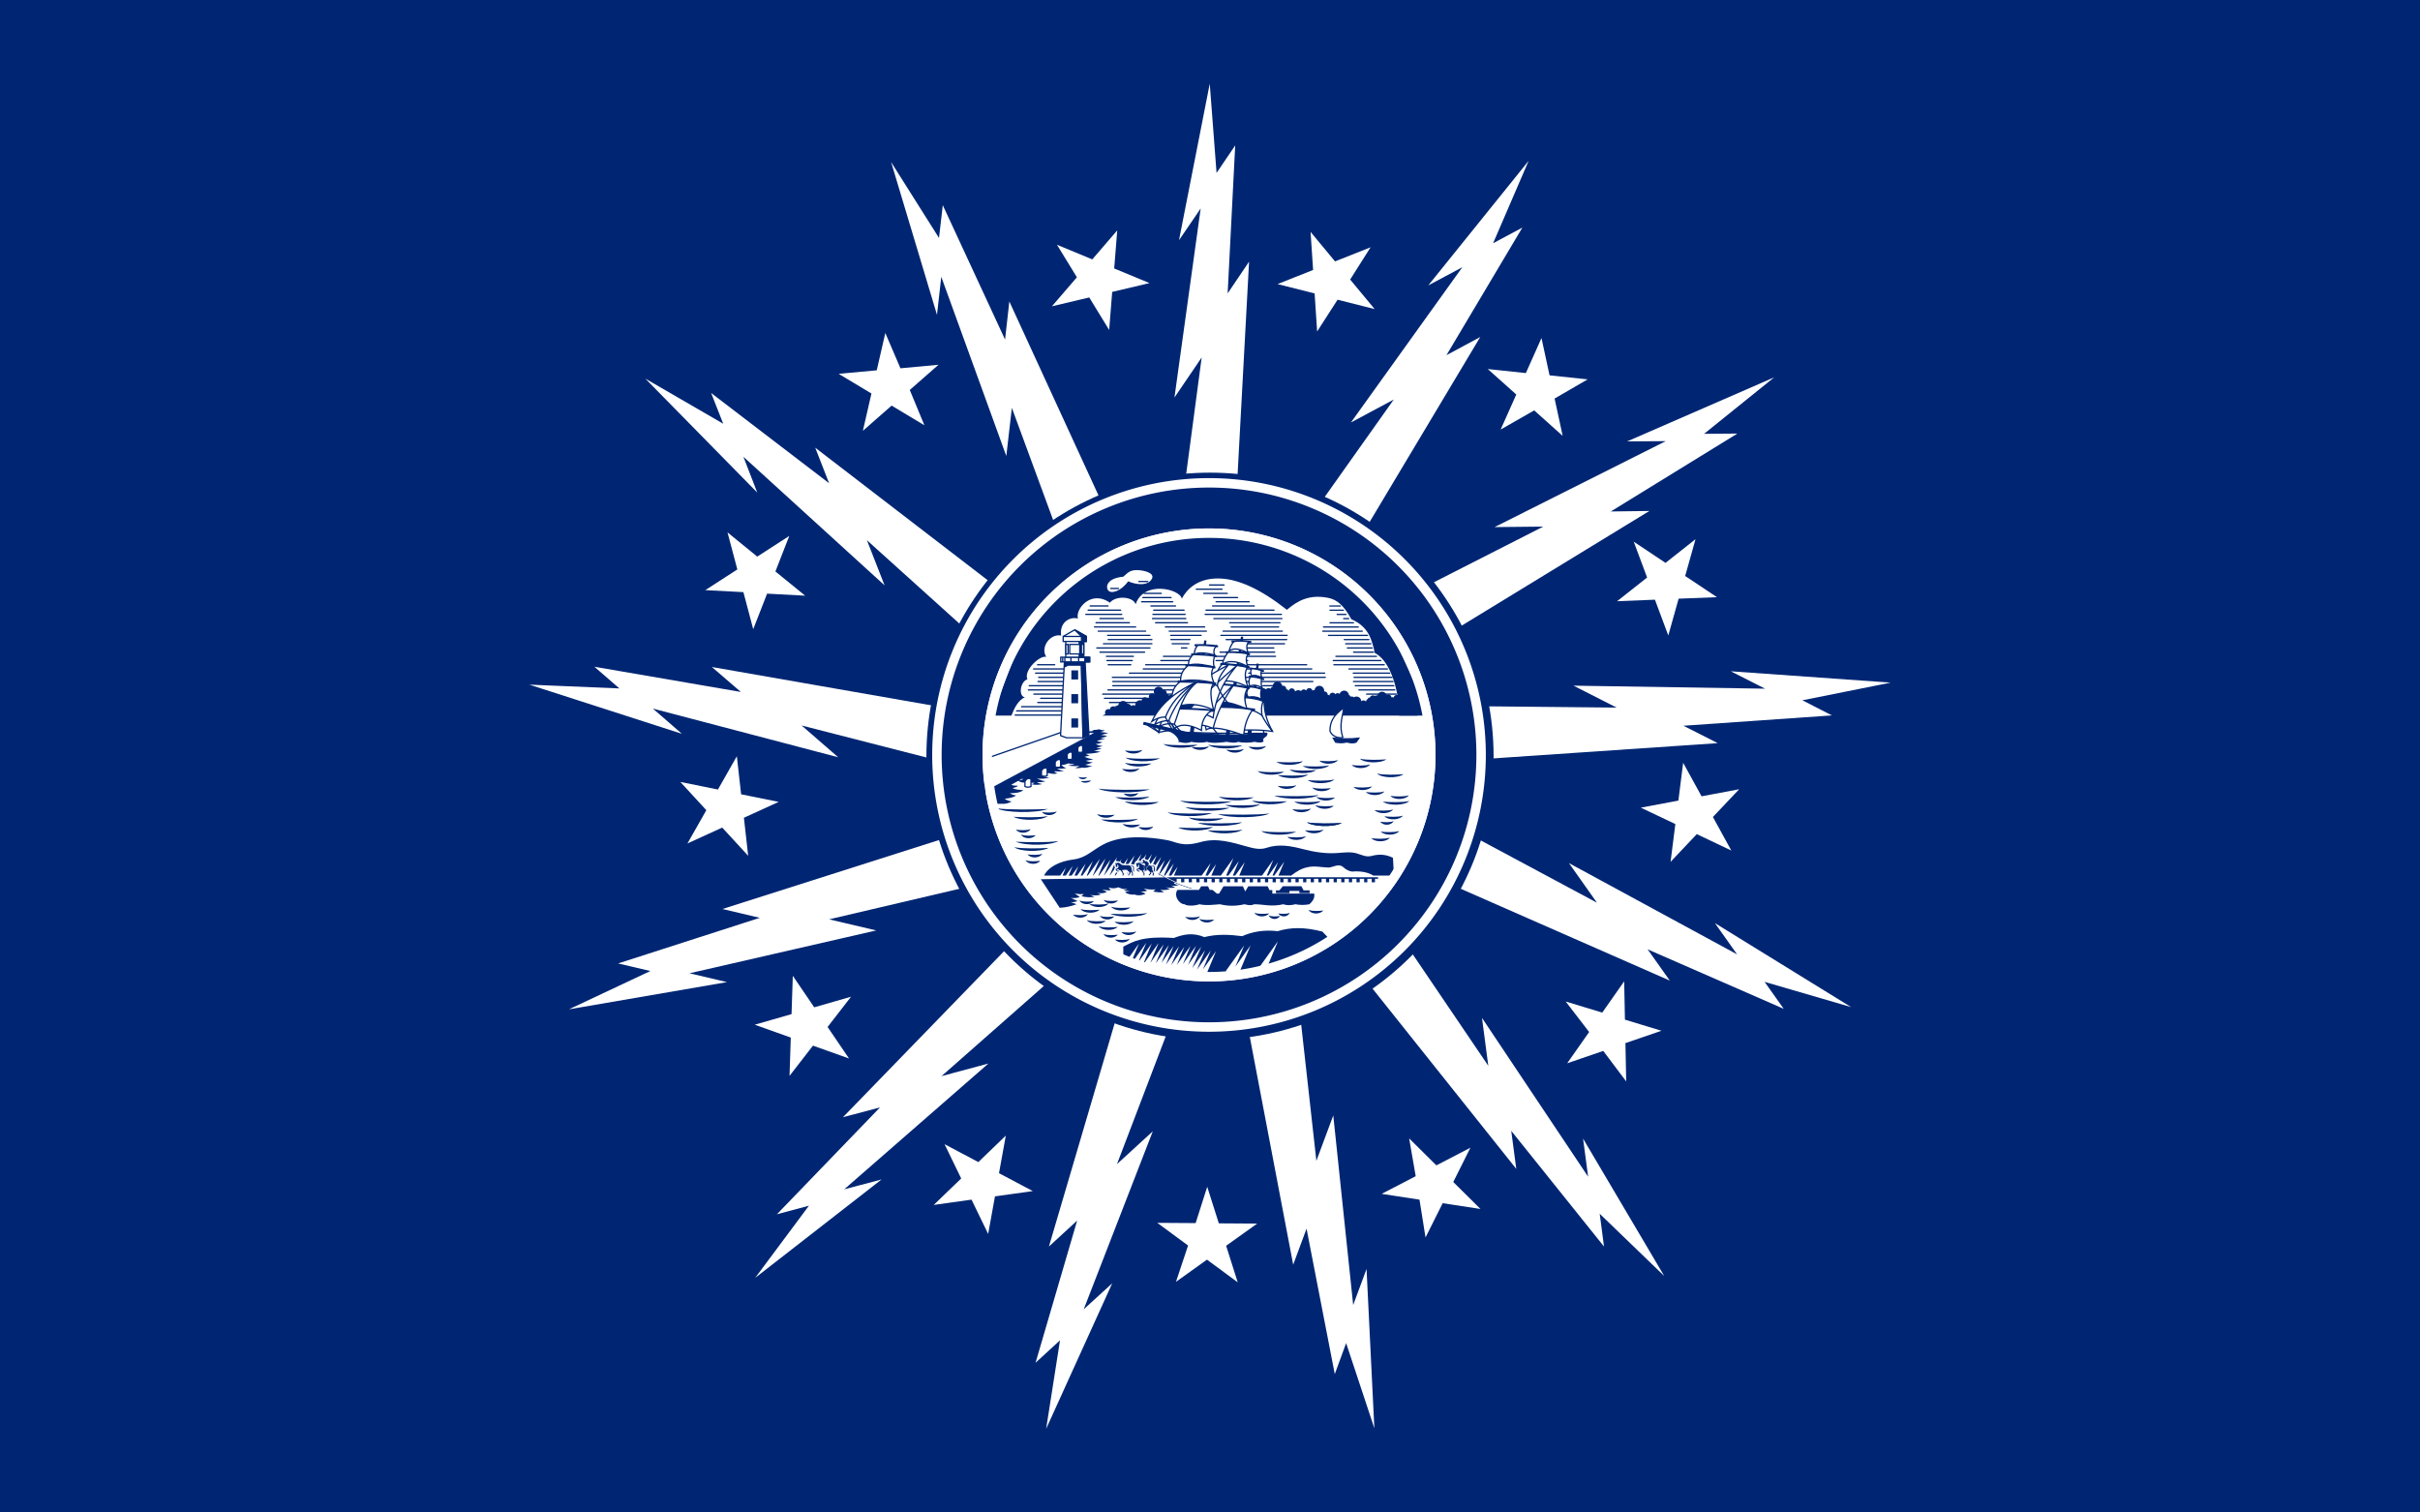 <?xml version="1.0" encoding="UTF-8"?>
<!-- Created with Inkscape (http://www.inkscape.org/) -->
<svg id="flag_Buffalo_NY" width="9.6in" height="6in" version="1.0" viewBox="0 0 9.6 6" xmlns="http://www.w3.org/2000/svg" xmlns:cc="http://creativecommons.org/ns#" xmlns:dc="http://purl.org/dc/elements/1.1/" xmlns:rdf="http://www.w3.org/1999/02/22-rdf-syntax-ns#">
 <g id="layer1">
  <rect id="rect2190" width="9.6" height="6" style="fill:#002673"/>
  <path id="path2142" d="m5.953 1.704 0.062-0.139-0.113-0.101 0.151 0.016 0.062-0.139 0.032 0.148 0.151 0.016-0.131 0.076 0.032 0.148-0.113-0.101zm-0.728-0.389-0.01-0.151-0.147-0.037 0.141-0.056-0.01-0.151 0.097 0.117 0.141-0.056-0.081 0.128 0.097 0.117-0.147-0.037zm-0.825-0.006-0.079-0.129-0.148 0.035 0.099-0.115-0.079-0.129 0.14 0.058 0.099-0.115-0.012 0.151 0.14 0.058-0.148 0.035zm-0.733 0.378-0.13-0.078-0.114 0.1 0.034-0.148-0.13-0.078 0.151-0.014 0.034-0.148 0.06 0.14 0.151-0.014-0.114 0.1zm-0.473 0.676-0.151-0.008-0.055 0.141-0.039-0.147-0.151-0.008 0.127-0.082-0.039-0.147 0.118 0.096 0.127-0.082-0.055 0.141zm-0.105 0.818-0.138 0.063 0.017 0.151-0.103-0.112-0.138 0.063 0.075-0.132-0.103-0.112 0.149 0.03 0.075-0.132 0.017 0.151zm0.287 0.773-0.093 0.12 0.085 0.125-0.143-0.051-0.093 0.12 0.005-0.152-0.143-0.051 0.146-0.042 0.005-0.152 0.085 0.125zm0.614 0.551-0.027 0.149 0.134 0.071-0.15 0.021-0.027 0.149-0.066-0.136-0.15 0.021 0.109-0.105-0.066-0.136 0.134 0.071zm0.799 0.203 0.046 0.145 0.152 0.001-0.123 0.088 0.046 0.145-0.122-0.09-0.123 0.088 0.048-0.144-0.122-0.09 0.152 0.001zm0.801-0.192 0.108 0.107 0.135-0.07-0.068 0.136 0.108 0.107-0.15-0.023-0.068 0.136-0.024-0.15-0.15-0.023 0.135-0.07zm0.621-0.543 0.145 0.044 0.087-0.124 0.003 0.152 0.145 0.044-0.143 0.049 0.003 0.152-0.091-0.121-0.143 0.049 0.087-0.124zm0.298-0.769 0.149-0.028 0.019-0.15 0.073 0.133 0.149-0.028-0.104 0.11 0.073 0.133-0.137-0.065-0.104 0.11 0.019-0.15zm-0.094-0.819 0.119-0.094-0.053-0.142 0.126 0.084 0.119-0.094-0.041 0.146 0.126 0.084-0.152 0.006-0.041 0.146-0.053-0.142z" style="fill:#ffffff"/>
  <path id="path2110" d="m5.828 3.015 0.986-0.067-0.136-0.069 0.589-0.041-0.117-0.06 0.35-0.07-0.634-0.045 0.136 0.069-0.76-0.012 0.171 0.087-0.617-0.006zm-2.02 0.291-0.942 0.3 0.148 0.035-0.562 0.181 0.128 0.03-0.323 0.152 0.627-0.108-0.149-0.035 0.741-0.17-0.187-0.044 0.601-0.141zm-0.011-0.49-0.973-0.17 0.115 0.099-0.581-0.1 0.099 0.086-0.357-0.015 0.605 0.195-0.115-0.1 0.735 0.193-0.145-0.126 0.597 0.153zm0.219-0.439-0.782-0.601 0.055 0.141-0.468-0.358 0.048 0.122-0.309-0.179 0.444 0.452-0.055-0.142 0.56 0.51-0.07-0.179 0.457 0.412zm0.399-0.287-0.411-0.894-0.017 0.151-0.247-0.533-0.015 0.13-0.19-0.301 0.182 0.606 0.017-0.151 0.258 0.711 0.022-0.191 0.212 0.576zm0.487-0.07 0.053-0.982-0.085 0.126 0.03-0.587-0.074 0.109-0.027-0.354-0.122 0.621 0.086-0.126-0.104 0.75 0.108-0.159-0.081 0.609zm0.464 0.163 0.506-0.846-0.134 0.072 0.301-0.506-0.116 0.062 0.141-0.327-0.398 0.494 0.135-0.072-0.442 0.616 0.17-0.091-0.356 0.502zm0.334 0.359 0.843-0.515-0.153 0.002 0.502-0.309-0.132 0.001 0.278-0.224-0.583 0.254 0.153-0.001-0.679 0.341 0.193-0.002-0.55 0.28zm0.02 0.951 0.904 0.397-0.088-0.124 0.54 0.236-0.076-0.107 0.343 0.1-0.54-0.333 0.088 0.124-0.667-0.362 0.111 0.157-0.543-0.291zm-0.319 0.374 0.614 0.77-0.02-0.151 0.368 0.459-0.017-0.13 0.256 0.247-0.322-0.545 0.02 0.151-0.421-0.63 0.025 0.19-0.345-0.509zm-0.455 0.184 0.184 0.966 0.053-0.143 0.112 0.577 0.045-0.123 0.112 0.338-0.031-0.632-0.053 0.143-0.079-0.752-0.067 0.18-0.068-0.61zm-0.507-0.05-0.278 0.944 0.112-0.103-0.165 0.564 0.097-0.089-0.055 0.351 0.262-0.577-0.113 0.103 0.274-0.706-0.142 0.13 0.219-0.574zm-0.408-0.277-0.687 0.708 0.147-0.039-0.409 0.424 0.127-0.034-0.213 0.286 0.501-0.39-0.148 0.039 0.572-0.499-0.186 0.05 0.462-0.407z" style="fill-rule:evenodd;fill:#ffffff"/>
  <circle id="path10154" cx="4.8" cy="3" r="1.125" style="fill-rule:evenodd;fill:#002673"/>
  <g id="g4436" transform="matrix(.006 0 0 .006 2.552 .059)">
   <g id="g3849" transform="matrix(.847 0 0 .847 57.095 74.695)">
    <circle id="path3106" cx="374.013" cy="489.292" r="177.697" style="fill:#ffffff"/>
    <path id="rect2550" d="m346.422 584.995-7e-3 3.902h2.511v-2.723h3.441v2.723h2.511v-2.723h3.441v2.723h2.511v-2.723h3.441v2.723h2.511v-2.723h3.441v2.723h2.511v-2.723h3.441v2.723h2.511v-2.723h3.441v2.723h2.511v-2.723h3.441v2.723h2.511v-2.723h3.441v2.723h2.511v-2.723h3.441v2.723h2.511v-2.723h3.441v2.723h2.511v-2.723h3.441v2.723h2.511v-2.723h3.441v2.723h2.511v-2.723h3.441v2.723h2.511v-2.723h3.441v2.723h2.511v-2.723h3.441v2.723h2.511v-2.723h3.441v2.723h2.511v-2.723h3.441v2.723h2.511v-2.723h3.441v2.723h2.511v-2.723h3.441v2.723h2.511v-2.723h3.441v2.723h2.511v-2.723h3.441v2.723h2.511v-2.723h3.441v2.723h2.511v-2.723h3.441v2.723h2.511v-2.723h3.441v2.723h2.511v-2.723h3.441v2.723h2.511v-2.723h3.441v2.723h2.511v-2.723h2.418v-1.179z" style="fill:#002673"/>
    <path id="path2548" d="m300.776 633.549c3.074 0.409 8.586 0.765 11.518-0.529-1.813 3.359-8.526 4.078-11.518 0.529z" style="fill-rule:evenodd;fill:#002673"/>
    <path id="path2536" d="m302.939 629.791c-2.98 0.409-8.321 0.765-11.163-0.529 1.757 3.359 8.263 4.078 11.163 0.529z" style="fill-rule:evenodd;fill:#002673"/>
    <path id="path7056" d="m318.938 553.781c-9.878-5e-3 -19.605 1.498-27.5 5.719-8.561 4.576-13.378 10.344-22.875 11.562-11.602 1.488-19.854 6.056-23.156 12.594h12.594l4.406-6.156-2.562 6.156h2.531l5.312-7.406-3.094 7.406h2.375l5.219-7.281-3.031 7.281h2.062l6.625-9.281-3.844 9.281h1.375l8.031-11.188-4.656 11.188h0.812l9.375-13.062-5.406 13.062h0.25l9.531-13.312-5.5 13.312h0.531l9-12.562-5.188 12.562h0.094l10.25-14.312-5.906 14.312h0.125l9.188-12.812-5.312 12.812h0.531l9.812-13.688-5.094 12.281 10.25-14.312-6.312 15.156 11.594-16.156-5.531 13.281 9.531-13.281-5.875 14.156 10.156-14.156-6 14.438 9.656-13.438-6.062 14.656 9.562-13.375-6 14.438h0.25l8.656-12.062-5 12.062h0.25l9.531-13.312-5.531 13.312h0.906l6.75-9.406-3.906 9.406h2l4.938-6.906-2.875 6.906h21.656l7-9.75-4.031 9.75h1.906l6.375-8.875-3.688 8.875h7.406l9.813-13.656-5.656 13.656h1.75l8.156-11.344-4.719 11.344h1.844l7.5-10.469-4.344 10.469h17.812l8.75-12.25-5.062 12.25h1.312l7.5-10.469-4.344 10.469h1.406l7.75-10.812-4.5 10.812h9.969c3.772-2.888 7.67-5.497 12.469-6.438 5.559-1.445 11.248 0.103 16.844 0.188 3.471-0.33 7.146-2.959 10.531-0.906 2.791 2.48 6.209 4.759 10.125 3.844 4.742 0.031 10.043 0.702 14.094 3.312h16.094l-0.75-13.844c-5.448-2.714-10.716-3.068-16.594-1.5-4.437 1.184-7.89-0.877-11.812-2-4.637-1.328-9.503-0.654-15.094-0.25-9.3 0.671-18.558-0.912-26.656-3.031-9.526-2.493-19.012-4.252-28.656-1-4.94 1.666-10.106 0.39-15.094-1-11.902-3.316-23.659-7.07-36.219-3.531-14.613 4.117-18.913-0.191-26.156-1.5-7.084-1.28-14.848-2.215-22.531-2.219z" style="fill-rule:evenodd;fill:#002673"/>
    <path id="path4334" d="m518.098 451.87h-8.798m10.159-3.276h-18.632m20.085-3.276h-22.142m21.547-3.276h-23.12m21.984-3.276h-28.036m27.259-3.276h-30.043m29.446-3.276h-30.898m30.152-3.276h-29.668m27.801-3.276h-28.406m26.651-3.276h-30.04m27.559-3.276h-39.3m36.697-3.276h-37.181m33.732-3.276h-31.674m29.374-3.276h-15.576m14.486-3.276h-19.328m18.299-3.276h-19.631m18.118-3.276h-19.207m18.057-3.276h-30.403m26.348-3.276h-30.827m27.68-3.276h-27.075m23.383-3.276h-18.299m14.607-3.276h-3.956m1.777-3.276h-6.861m4.864-3.276h-10.432m8.071-3.276h-8.192m-198.171 78.625h-42.482m42.396-3.276h-29.729m28.446-3.276h-26.22m23.738-3.276h-29.045m27.504-3.276h-31.783m30.756-3.276h-30.072m31.527-3.276h-24.68m27.418-3.276h-26.905m28.103-3.276h-30.5m29.815-3.276h-31.356m16.463-3.276h-13.382m28.36 36.036h-44.707m41.198 3.276h-42.311m85.79-6.552h-7.733m57.545-3.276h-61.996m64.393-3.276h-68.33m68.158-3.276h-69.528m66.789-3.276h-62.681m60.969-3.276h-57.203m56.347-3.276h-56.347m58.401-3.276h-58.744m61.483-3.276h-48.131m53.352-3.276h-42.568m46.59-3.276h-44.707m46.505-3.276h-34.693m23.738-3.276h-21.684m88.357 22.932h-10.643m38.887-3.276h-52.41m62.167-3.276h-67.131m66.618-3.276h-59.257m49.158-3.276h-51.383m47.446-3.276h-64.735m18.689-3.276h-24.68m46.419-3.276h-46.419m45.734-3.276h-42.653m41.968-3.276h-31.869m40.257-3.276h-39.058m40.77-3.276h-47.275m47.617-3.276h-51.725m47.96-3.276h-46.248m43.338-3.276h-37.004m38.031-3.276h-39.23m40.77-3.276h-53.095m52.753-3.276h-59.6m53.78-3.276h-53.095m37.689-3.276h-32.554m28.617-3.276h-25.878m16.806-3.276h-18.689m10.643-3.276h-18.346m14.238-3.276h-20.058m21.599-3.276h-11.328m-61.422 62.245h-17.661m18.774-3.276h-19.801m20.657-3.276h-20.999m29.815-3.276h-34.865m39.058-3.276h-41.541m42.996-3.276h-37.775m37.775-3.276h-34.094m32.554-3.276h-32.982m29.644-3.276h-37.004m29.216-3.276h-32.126m27.247-3.276h-26.049m21.256-3.276h-18.175m16.977-3.276h-28.018m27.162-3.276h-25.364m15.522-3.276h-13.896m75.437 32.76h-4.198m5.772-3.276h-13.034m13.881-3.276h-14.85m23.564-3.276h-23.685m27.801-3.276h-29.011m27.68-3.276h-30.706m17.27-3.276h-24.896m23.564-3.276h-25.985m25.501-3.276h-25.138m24.291-3.276h-23.685m17.028-3.276h-19.207m17.028-3.276h-24.291m22.959-3.276h-21.991m14.365-3.276h-13.397m-4.114-9.293h6.934m-28.857 5.469h6.045" style="fill:none;stroke-linecap:round;stroke-width:1px;stroke:#002673"/>
    <path id="path6718" d="m427.594 432.281c-2.081 0-3.781 1.669-3.781 3.75 0 0.073 0.027 0.147 0.031 0.219-0.773 0.235-1.391 0.834-1.656 1.594-0.427-0.329-0.982-0.531-1.562-0.531-0.787 0-1.473 0.374-1.938 0.938-0.651-0.534-1.499-0.844-2.406-0.844-2.081 0-3.75 1.7-3.75 3.781 0 0.195 3e-3 0.376 0.031 0.562l-60.438-1.344-1.5 1.156c-0.424-0.807-1.244-1.375-2.219-1.375-1.388 0-2.514 1.116-2.531 2.5-0.33-0.157-0.673-0.281-1.062-0.281-0.715 0-1.383 0.304-1.844 0.781-0.353-0.742-1.036-1.275-1.875-1.406 0.048-0.195 0.094-0.384 0.094-0.594 0-1.399-1.164-2.531-2.562-2.531-0.099 0-0.186 0.02-0.281 0.031-0.526-1.448-1.902-2.469-3.531-2.469-2.081 0-3.781 1.669-3.781 3.75 0 0.797 0.265 1.547 0.688 2.156l-0.094 0.125c-0.464-0.525-1.12-0.875-1.875-0.875-1.399 0-2.531 1.164-2.531 2.562 0 0.339 0.066 0.642 0.188 0.938-0.489 0.088-0.932 0.299-1.281 0.625-0.462-0.623-1.197-1.031-2.031-1.031-1.399 0-2.531 1.132-2.531 2.531 0 0.022-5.5e-4 0.041 0 0.062-0.408-0.151-0.821-0.25-1.281-0.25-2.081 0-3.781 1.7-3.781 3.781 0 0.195 3e-3 0.376 0.031 0.562-0.424-0.32-0.928-0.531-1.5-0.531-0.659 0-1.268 0.274-1.719 0.688-0.344-0.992-1.298-1.719-2.406-1.719-0.12 0-0.228 0.015-0.344 0.031-0.573-1.353-1.908-2.281-3.469-2.281-1.897 0-3.456 1.394-3.719 3.219-1.031 0.211-1.84 1.044-2 2.094-0.456-0.674-1.219-1.125-2.094-1.125-1.388 0-2.545 1.116-2.562 2.5-0.362-0.199-0.777-0.312-1.219-0.312-1.399 0-2.531 1.132-2.531 2.531 0 0.474 0.149 0.902 0.375 1.281l-2.344 1.25h245.938l-4-10.031-1.25-0.438c5.5e-4 -0.022 0-0.041 0-0.062 0-1.355-1.068-2.464-2.406-2.531-0.068-1.339-1.176-2.406-2.531-2.406-1.399 0-2.531 1.132-2.531 2.531 0 0.02-4.8e-4 0.042 0 0.062-0.426 0.026-0.844 0.133-1.188 0.344 0.157-0.33 0.281-0.704 0.281-1.094 0-1.399-1.132-2.531-2.531-2.531-1.268 0-2.314 0.94-2.5 2.156-0.336-0.165-0.694-0.281-1.094-0.281-0.199 0-0.408 0.05-0.594 0.094-0.115-1.293-1.178-2.313-2.5-2.312-0.482 0-0.929 0.141-1.312 0.375-0.519-1.463-1.891-2.5-3.531-2.5-1.787 0-3.268 1.237-3.656 2.906-0.186-0.044-0.363-0.094-0.562-0.094-0.54 0-1.057 0.18-1.469 0.469-0.411-0.289-0.897-0.469-1.438-0.469-1.399 0-2.562 1.132-2.562 2.531 0 0.02-4.8e-4 0.042 0 0.062-0.118-0.017-0.252-0.031-0.375-0.031-1.322 0-2.385 1.02-2.5 2.312-0.465-0.563-1.151-0.938-1.938-0.938-0.684 0-1.294 0.278-1.75 0.719-0.033-2.053-1.72-3.719-3.781-3.719-0.731 0-1.422 0.233-2 0.594-0.451-0.413-1.059-0.656-1.719-0.656-0.304 0-0.573 0.058-0.844 0.156-0.223-0.643-0.704-1.147-1.312-1.438-0.241-1.849-1.804-3.281-3.719-3.281-1.632 0-3.007 1.048-3.531 2.5-0.427-0.329-0.951-0.531-1.531-0.531-0.715 0-1.383 0.304-1.844 0.781-0.456-0.674-1.219-1.125-2.094-1.125-1.265 0-2.311 0.944-2.5 2.156-0.364-0.301-0.819-0.503-1.312-0.562 5.3e-4 -0.021 0-0.041 0-0.062 0-1.399-1.132-2.531-2.531-2.531-0.099 0-0.186 0.02-0.281 0.031 0.035-0.208 0.062-0.438 0.062-0.656 0-2.081-1.7-3.75-3.781-3.75-1.951 0-3.526 1.474-3.719 3.375-0.106-0.013-0.203-0.031-0.312-0.031-0.476 0-0.932 0.146-1.312 0.375-0.273-1.105-1.28-1.937-2.469-1.938-1.167 0-2.143 0.801-2.438 1.875-0.463-0.506-1.104-0.844-1.844-0.844-0.938 0-1.749 0.524-2.188 1.281-0.609-0.422-1.36-0.688-2.156-0.688-0.985 0-1.859 0.412-2.531 1.031-0.034-1.369-1.154-2.469-2.531-2.469-1.214 0-2.253 0.86-2.5 2-0.335-0.734-0.999-1.281-1.812-1.438 1e-3 -0.03 0-0.063 0-0.094 0-1.399-1.132-2.531-2.531-2.531-0.21 0-0.43 0.046-0.625 0.094-0.25-1.84-1.811-3.25-3.719-3.25z" style="fill:#002673"/>
    <path id="path3541" d="m288.312 469.5c-1.86 0.469-3.734 0.45-5.594 0.594l1.656 0.531c-2.786 0.767-5.149 0.491-7.719 0.719l-49.562 29.625-9.406 3.906-6.25 5.344 0.469 0.688-7.469 3.875 3.344 12.875c4.083-0.143 8.167 0.785 12.25-1.844-1.87-0.289-3.673-0.932-5.375-2.062 3.009-0.501 6.022-0.656 9.031-2.594-1.834-0.159-3.502-0.78-5-1.781 4.043 0.014 7.854-0.356 10.562-2.344-2.917-0.293-5.967-0.279-8.406-1.688 1.855-0.414 3.623-0.871 4.156-1.781-1.883 0.021-3.705-0.031-5.188-0.812l5.469-3.031c1.788 1.212 3.809 1.701 6.156 1.125l6.656 0.5-2.5 1.031c2.812 0.708 5.625 0.563 8.438-0.156-1.439-0.247-2.916-0.416-4.125-1.469 2.217 0.202 4.439 2.1e-4 6.656-0.75-2.442-0.175-4.566-1.099-6.656-2.094 3.229 0.396 6.458 0.218 9.688-0.812-2.517-0.232-3.878-0.303-6.281-1.562l1.406-1.531 4.562-0.312c1.928 0.555 4.309 0.934 6.875 0.156-1.241-0.124-2.14-0.825-3.031-1.531 2.775 0.137 5.552 0.243 8.094-0.438-2.35 0.109-3.99-0.964-5.781-1.75 2.455 0.149 4.92 0.233 7.375-0.438-1.441-0.3-2.734-1.15-3.938-2.281 1.822-0.04 3.747-0.593 5.688-1.344 1.842 0.82 3.1 0.325 4.625 0.406-1.627 0.972-3.392 0.875-5.094 1.25 2.853 0.641 5.927 0.426 8.938 0.438-1.19 0.704-2.372 1.238-3.562 1.438 2.001 0.416 3.994 0.158 5.875-0.219 2.392 0.595 5.485-0.528 8.188-1.469-2.053 0.531-4.058-0.448-6.031-0.719 2.011-0.563 4.036-0.948 5.969-2.062-1.983 0.297-3.7-0.441-5.438-1.125 1.935-0.203 3.878-0.495 5.812-1.281-2.556-0.013-4.732-0.858-6.875-1.781 1.329-0.244 2.652-0.436 4.062-1.25-1.129-0.02-2.124-0.391-3-1 3.61-0.221 7.261-0.466 11.531-1.594l-5.188-0.969c2.129-0.198 4.099-0.941 6.062-1.719-1.429-0.035-2.853-0.183-4.281-0.719 1.884-0.074 3.444-0.691 5.094-1.156-2.398-0.111-3.992-0.818-5.656-1.5 1.723-0.188 3.418-0.371 5.469-1.625-1.643 0.086-3.09-0.182-4.312-0.938l6.656-1.812c-1.397 0.055-2.788 0.075-3.938-0.531 1.917-0.124 3.69-0.567 5.188-1.531l-4.781-0.719 5.75-1.469-6.344-0.906c1.336-0.208 2.581-0.507 3.562-1.188-1.885-0.047-3.233-0.413-4.531-0.812zm-60.219 38.656c0.374 0.074 0.761 0.131 1.156 0.188-1.184 0.725-2.378 0.906-3.562 1.125z" style="fill-rule:evenodd;fill:#002673"/>
    <path id="path3498" d="m200.263 492.233 58.841-20.456h27.274l-86.873 46.467z" style="fill-rule:evenodd;fill:#ffffff;stroke-width:1px;stroke:#002673"/>
    <path id="path2662" d="m262.915 476.103-4.637-1.711 3.008-57.494h13.246l1.263 59.206z" style="fill-rule:evenodd;fill:#ffffff;stroke-linejoin:round;stroke:#002673"/>
    <path id="path3441" d="m275.795 476.103-1.263-59.206h2.904l3.03 57.53z" style="fill-rule:evenodd;fill:#002673;stroke-linejoin:round;stroke:#002673"/>
    <rect id="rect3443" x="267.212" y="423.98" width="4.286" height="6.122" style="fill:#002673;stroke-linecap:round;stroke:#002673"/>
    <rect id="rect3445" x="267.212" y="442.542" width="4.286" height="6.122" style="fill:#002673;stroke-linecap:round;stroke:#002673"/>
    <rect id="rect3447" x="267.212" y="461.5" width="4.286" height="6.122" style="fill:#002673;stroke-linecap:round;stroke:#002673"/>
    <rect id="rect3449" x="258.425" y="413.216" width="21.93" height="3.67" style="fill:#ffffff;stroke-linecap:round;stroke:#002673"/>
    <path id="path3453" d="m259.951 413.224v3.649" style="fill:none;stroke:#002673"/>
    <path id="path3455" d="m261.608 413.224v3.649" style="fill:none;stroke:#002673"/>
    <path id="path3457" d="m266.378 413.224v3.649" style="fill:none;stroke:#002673"/>
    <path id="path3463" d="m272.403 413.224v3.649" style="fill:none;stroke:#002673"/>
    <rect id="rect3465" x="277.247" y="413.216" width="3.93" height="3.67" style="fill:#002673;stroke-linecap:round;stroke:#002673"/>
    <path id="path3467" d="m261.25 416.92h13.527l0.089 2.969h-10.714l-3.11 1.631z" style="fill-rule:evenodd;fill:#002673"/>
    <path id="path3469" d="m269.355 391.827-9.038 5.179v3.929h18.076v-3.929l-9.038-5.179" style="fill-rule:evenodd;fill:#ffffff;stroke:#002673"/>
    <path id="path3474" d="m269.355 391.827 5.248 5.179v3.929h3.79v-3.929l-9.038-5.179" style="fill-rule:evenodd;fill:#002673;stroke:#002673"/>
    <path id="path3478" d="m260.268 397.005h18.036" style="fill:none;stroke:#002673"/>
    <rect id="rect3480" x="262.347" y="400.941" width="14.016" height="12.28" style="fill:#ffffff;stroke-linecap:round;stroke:#002673"/>
    <rect id="rect3494" x="272.827" y="400.941" width="3.536" height="12.28" style="fill:#002673;stroke-linecap:round;stroke:#002673"/>
    <rect id="rect3482" x="265.44" y="403.245" width="7.829" height="7.418" style="fill:#ffffff;stroke-linecap:round;stroke:#002673"/>
    <rect id="rect3486" x="274.574" y="403.245" width="1.773" height="7.418" style="fill:#ffffff;stroke-linecap:round;stroke:#002673"/>
    <rect id="rect3490" transform="scale(-1,1)" x="-264.135" y="403.245" width="1.773" height="7.418" style="fill:#ffffff;stroke-linecap:round;stroke:#002673"/>
    <path id="rect3506" d="m263.406 489.146c0.616-1.256 2.532-2.738 4.015-1.353v4.866c-1.28 0.525-2.616 0.547-4.015 0z" style="fill:#ffffff;stroke-linecap:round;stroke:#002673"/>
    <path id="path3509" d="m271.748 483.829c0.585-1.193 2.406-2.601 3.814-1.286v4.622c-1.336 0.517-2.597 0.434-3.814 0z" style="fill:#ffffff;stroke-linecap:round;stroke:#002673"/>
    <path id="path3511" d="m254.098 495.075c0.648-1.322 2.666-2.882 4.227-1.424v5.122c-1.354 0.547-2.753 0.642-4.227 0z" style="fill:#ffffff;stroke-linecap:round;stroke:#002673"/>
    <path id="path3513" d="m243.398 501.794c0.682-1.391 2.806-3.033 4.449-1.499v5.391c-1.483 0.701-2.966 0.607-4.449 0z" style="fill:#ffffff;stroke-linecap:round;stroke:#002673"/>
    <path id="path3515" d="m230.504 510.05c0.718-1.465 2.954-3.193 4.683-1.578v5.675c-1.561 0.591-3.122 0.829-4.683 0z" style="fill:#ffffff;stroke-linecap:round;stroke:#002673"/>
    <path id="path3552" d="m282.148 509.468c-2.019 0.19-5.823 0.508-8.002 0.539 1.79 1.886 6.663 1.258 8.002-0.539z" style="fill-rule:evenodd;fill:#002673"/>
    <path id="path3554" d="m279.007 506.883c-1.816 0.274-5.071 0.513-6.803-0.355 1.07 2.252 5.035 2.734 6.803 0.355z" style="fill-rule:evenodd;fill:#002673"/>
    <g id="g5153" style="stroke:#002673">
     <path id="path2470" d="m360.716 410.8c6.104-0.123 12.802 0.344 18.936 1.315l-0.05 0.545c-6.104 0.119-12.802-0.347-18.936-1.318z" style="fill-rule:evenodd;fill:#002673"/>
     <path id="path2575" d="m419.414 472.612c-29.586 0.388-51.156-0.373-71.354-0.87l48.323 4.262z" style="fill-rule:evenodd;fill:#ffffff"/>
     <path id="path2579" d="m416.372 469.481 0.869 4.175" style="fill:none"/>
     <path id="path2486" d="m412.504 418.77-0.782-0.043-7.344 57.278 2.086 0.174z" style="fill-rule:evenodd;fill:#002673"/>
     <path id="path2488" d="m396.035 470.003c9.033 0.272 15.815-0.581 27.725 1.131-4.692-8.078-6.543-15.871-6.605-23.485l-17.817 12.873z" style="fill-rule:evenodd;fill:#ffffff"/>
     <path id="path4451" d="m406.513 421.744c3.23 0.256 6.803 0.977 10.101 2.037v0.397c-3.23-0.258-6.803-0.979-10.101-2.04z" style="fill-rule:evenodd;fill:#002673"/>
     <path id="path1349" d="m415.192 423.64c-0.749 1.718-0.495 3.643 0.138 5.464-2.707-1.418-6.934-2.49-7.637-1.003-1.094-1.626-1.394-4.392-0.138-5.949 2.407 0.115 5.022 0.611 7.637 1.487z" style="fill-rule:evenodd;fill:#ffffff"/>
     <path id="path3238" d="m405.79 427.935c3.505 0.277 7.383 1.06 10.962 2.211v0.431c-3.505-0.28-7.383-1.063-10.962-2.213z" style="fill-rule:evenodd;fill:#002673"/>
     <path id="path1355" d="m415.157 430.038c-0.265 2.456-0.53 4.738 0.449 7.09-3.271-2.006-7.13-2.767-9.4-1.245-1.428-2.363-0.991-6.041 0.587-7.401 2.857 0.219 5.748 0.68 8.363 1.556z" style="fill-rule:evenodd;fill:#ffffff"/>
     <path id="path3240" d="m404.788 435.796c3.858 0.305 8.127 1.167 12.068 2.434v0.475c-3.858-0.308-8.127-1.17-12.068-2.437z" style="fill-rule:evenodd;fill:#002673"/>
     <path id="path1306" d="m415.226 438.269c-1.117 2.628-0.783 5.188-0.035 7.713-3.548-1.775-7.441-2.34-10.125-1.487-2.592-2.363-1.071-6.318 0.76-8.058 3.179-0.046 5.978 0.738 9.4 1.833z" style="fill-rule:evenodd;fill:#ffffff"/>
     <path id="path3242" d="m401.678 444.245c5.129 0.406 10.804 1.552 16.042 3.235v0.631c-5.129-0.41-10.804-1.556-16.042-3.239z" style="fill-rule:evenodd;fill:#002673"/>
     <path id="path2464" d="m402.405 444.737c5.832 0.493 10.216 1.312 14.03 2.905-1.633 3.643-1.317 7.286-0.968 10.929-4.547-3.211-8.897-5.033-12.786-3.389-1.263-3.491-1.111-7.193-0.276-10.445z" style="fill-rule:evenodd;fill:#ffffff"/>
     <path id="path3282" d="m392.177 400.622c4.669-0.405 9.818-0.235 14.556 0.477l-0.015 0.559c-4.669 0.401-9.818 0.231-14.556-0.48z" style="fill-rule:evenodd;fill:#002673"/>
     <path id="path2484" d="m400.337 397.72-0.782-0.043-12.211 78.154 2.086 0.174z" style="fill-rule:evenodd;fill:#002673"/>
     <path id="path3268" d="m405.408 401.195c-2.287 1.906-2.026 5.02-0.829 8.577-9.534-4.455-12.298-3.003-14.79-1.314 0.801-2.489 1.527-5.34 3.939-7.47 4.503-0.809 8.591-0.216 11.68 0.208z" style="fill-rule:evenodd;fill:#ffffff"/>
     <path id="path4463" d="m387.938 409.026c5.727-0.206 12.006 0.319 17.749 1.481l-0.053 0.682c-5.727 0.202-12.006-0.323-17.749-1.485z" style="fill-rule:evenodd;fill:#002673"/>
     <path id="path3270" d="m404.786 410.671c-4.811-0.926-9.956-1.38-15.758-1.245-2.037 2.596-3.739 5.527-4.492 9.407 2.775-2.14 9.025-4.31 19.836 1.729-1.116-3.628-1.915-7.171 0.415-9.891z" style="fill-rule:evenodd;fill:#ffffff"/>
     <path id="path3288" d="m383.516 418.214c7.123 0.176 14.906 1.086 22.001 2.568l-0.089 0.647c-7.123-0.18-14.905-1.09-22-2.572z" style="fill-rule:evenodd;fill:#002673"/>
     <path id="path3274" d="m404.026 421.185c-2.521 4.594-1.628 9.844 0.622 15.356-9.436-4.854-17.564-6.188-24.052-3.113-0.769-5.839-0.133-11.03 3.87-14.664 9.052 0.417 15.296 1.267 19.559 2.421z" style="fill-rule:evenodd;fill:#ffffff"/>
     <path id="path3290" d="m378.904 433.915c8.639 0.195 18.077 1.203 26.682 2.845l-0.108 0.717c-8.638-0.199-18.077-1.207-26.681-2.849z" style="fill-rule:evenodd;fill:#002673"/>
     <path id="path3276" d="m404.371 437.302c-3.684 5.908-2.087 10.993-0.622 16.393-14.897-6.802-23.202-6.795-26.678-1.798-1.37-5.002-3.211-11.325 2.903-17.362 7.933 0.135 16.143 1.001 24.397 2.767z" style="fill-rule:evenodd;fill:#ffffff"/>
     <path id="path3292" d="m374.928 451.64c11.203-0.178 23.478 0.591 34.702 2.169l-0.108 0.875c-11.202 0.173-23.478-0.596-34.701-2.174z" style="fill-rule:evenodd;fill:#002673"/>
     <path id="path3278" d="m408.104 454.318c-4.515 6.343-6.37 13.28-6.842 19.99-12.865-5.078-25.263-7.445-29.304-4.427-1.798-5.76 0.624-12.757 4.838-17.5 8.686-0.275 20.793-0.068 31.309 1.937z" style="fill-rule:evenodd;fill:#ffffff"/>
     <path id="path2482" d="m371.656 400.678-0.782-0.043-11.69 74.501 2.086 0.174z" style="fill-rule:evenodd;fill:#002673"/>
     <path id="path2468" d="m363.381 403.577c5.581-0.291 11.723 4e-3 17.365 0.83l-0.029 0.559c-5.581 0.288-11.723-7e-3 -17.364-0.834z" style="fill-rule:evenodd;fill:#002673"/>
     <path id="path2422" d="m379.449 404.692c-1.58 2.329-1.938 4.6-0.782 6.799-6.989-1.768-12.717-2.401-16.176-0.391 0.418-2.441 0.71-4.947 2.981-7.141 4.659-0.174 9.318 0.269 13.977 0.734z" style="fill-rule:evenodd;fill:#ffffff"/>
     <path id="path2424" d="m378.521 412.371c-0.911 2.744-1.173 5.538-0.391 8.413-6.615-1.254-13.174-3.215-20.037-1.37 0.011-4.502 1.882-6.346 3.665-8.315 5.584 0.417 10.818 0.252 16.763 1.272z" style="fill-rule:evenodd;fill:#ffffff"/>
     <path id="path2434" d="m394.557 433.209c-9.744 13.59-14.541 24.956-17.208 35.576-5.589-2.312-8.192-2.777-13.732-2.609 9.717-10.91 20.776-22.28 30.94-32.966z" style="fill-rule:evenodd;fill:#ffffff"/>
     <path id="path2432" d="m377.349 460.522c1.734-12.533 5.612-25.591 18.599-40.882-13.365 11.378-26.492 23.942-39.632 36.446 6.574 0.094 13.105 0.054 21.033 4.436z" style="fill-rule:evenodd;fill:#ffffff"/>
     <path id="path2436" d="m366.572 433.557c7.654-6.244 11.699-8.444 22.597-14.265-4.319 5.456-7.676 9.374-8.517 16.179-5.964-2.811-9.352-1.372-14.08-1.914z" style="fill-rule:evenodd;fill:#ffffff"/>
     <path id="path2472" d="m356.205 419.328c7.25-0.145 15.205 0.407 22.49 1.556l-0.059 0.645c-7.249 0.141-15.205-0.41-22.49-1.56z" style="fill-rule:evenodd;fill:#002673"/>
     <path id="path2474" d="m350.267 431.854c9.122-0.151 19.827 0.444 28.993 1.638l-0.074 0.67c-9.121 0.147-19.827-0.448-28.993-1.642z" style="fill-rule:evenodd;fill:#002673"/>
     <path id="path2426" d="m377.641 421.175c-2.333 3.68-1.373 7.786 0.293 11.983-9.827-2.222-19.133-2.729-25.951-1.223-0.062-4.189 0.786-8.118 5.865-12.179 6.755 0.118 13.168 0.584 19.793 1.418z" style="fill-rule:evenodd;fill:#ffffff"/>
     <path id="path2428" d="m345.924 453.212c10.156-4.767 20.78-3.75 31.717 1.125-2.06-8.707-3.209-16.611 0.147-20.543-8.873-1.073-17.592-1.064-26.341-1.272-7.379 5.23-6.748 14.118-5.522 20.689z" style="fill-rule:evenodd;fill:#ffffff"/>
     <path id="path2476" d="m341.337 452.905c11.721-0.156 24.582 0.438 36.36 1.676l-0.096 0.695c-11.72 0.152-24.582-0.442-36.359-1.681z" style="fill-rule:evenodd;fill:#002673"/>
     <path id="path2430" d="m346.754 469.206c4.25-3.788 10.901-4.373 21.503 1.076 0.02-8.161 4.148-13.38 8.21-15.505-10.605-0.881-21.228-1.448-32.597-1.027-0.891 5.152 1.305 10.304 2.883 15.456z" style="fill-rule:evenodd;fill:#ffffff"/>
     <path id="path2420" d="m364.697 432.632c-11.473 9.902-13.876 23.213-17.633 32.851-3.979-0.734-8.298-0.281-11.812 1.979 8.003-16.679 17.096-29.069 29.445-34.831z" style="fill-rule:evenodd;fill:#ffffff"/>
     <path id="path2418" d="m364.678 432.61c-11.335 9.003-18.134 20.441-21.892 30.08-3.882 0.048-7.614 0.991-11.127 3.251 8.003-16.679 20.671-27.569 33.019-33.331z" style="fill-rule:evenodd;fill:#ffffff"/>
     <path id="path2416" d="m364.715 432.555c-13.823 8.173-20.729 17.661-24.486 27.299-3.882 0.048-7.199 1.199-10.713 3.459 8.003-16.679 22.851-24.995 35.199-30.757z" style="fill-rule:evenodd;fill:#ffffff"/>
     <path id="path2490" d="m415.438 458.521c2.171 4.502 5.122 8.537 8.148 12.525" style="fill:none"/>
     <path id="path2492" d="m380.608 435.384c4.06 8.988 6.424 11.482 11.255 16.788" style="fill:none"/>
     <path id="path2494" d="m347.104 465.479c1.74 2.205 3.938 4.638 6.605 7.307" style="fill:none"/>
     <path id="path2498" d="m342.845 462.696c1.977 2.928 4.311 5.857 7.214 8.785" style="fill:none"/>
     <path id="path2500" d="m340.151 459.913c1.848 4.054 4.092 8.008 6.866 11.83" style="fill:none"/>
     <path id="path2502" d="m351.06 478.795c2.769 0.878 5.626 1.448 9.059 0 3.769 0.445 7.316 1.167 12.374 0 5.135 1.375 10.27 0.572 15.405 0 2.988 0.309 5.977 1.251 8.965 0 4.472 0.897 8.743 0.785 12.879 0 2.226 0.333 4.523 0.949 6.429 0-0.171-0.555-0.258-1.163-0.092-1.731 0.295-0.854 1.027-1.456 1.767-1.922 0.889-0.43 1.541-1.4 1.459-2.405-16.756 1.203-32.538 2.317-63.268-0.984l-32.448-7.504-0.369 1.23 19.174 5.166c3.899 0.542 8.584 5.315 8.665 8.15z" style="fill-rule:evenodd;fill:#002673"/>
     <path id="path2577" d="m377.349 468.698 4.346 5.567" style="fill:none"/>
     <path id="path2581" d="m336.066 468.263-0.999 3.827-0.435-0.174 0.695-3.566z" style="fill-rule:evenodd;fill:#002673"/>
     <path id="path2583" d="m342.497 470.481-7.648 1.348-5.475-5.306" style="fill:none"/>
     <path id="path2585" d="m334.936 471.699-9.082-5.567" style="fill:none"/>
    </g>
    <path id="path2684" d="m391.972 525.745c-10.794 0.409-30.147 0.765-40.442-0.529 6.364 3.359 29.934 4.078 40.442 0.529z" style="fill-rule:evenodd;fill:#002673"/>
    <path id="path2686" d="m390.429 530.765c-9.284 0.409-25.931 0.765-34.785-0.529 5.474 3.359 25.747 4.078 34.785 0.529z" style="fill-rule:evenodd;fill:#002673"/>
    <path id="path2688" d="m376.58 534.899c-9.284 0.409-25.931 0.765-34.785-0.529 5.474 3.359 25.747 4.078 34.785 0.529z" style="fill-rule:evenodd;fill:#002673"/>
    <path id="path2690" d="m409.108 522.597c-7.279 0.409-20.331 0.765-27.273-0.529 4.292 3.359 20.187 4.078 27.273 0.529z" style="fill-rule:evenodd;fill:#002673"/>
    <path id="path2692" d="m385.553 538.874c-7.279 0.409-20.331 0.765-27.273-0.529 4.292 3.359 20.187 4.078 27.273 0.529z" style="fill-rule:evenodd;fill:#002673"/>
    <path id="path2694" d="m435.073 525.678c-7.279 0.409-20.331 0.765-27.273-0.529 4.292 3.359 20.187 4.078 27.273 0.529z" style="fill-rule:evenodd;fill:#002673"/>
    <path id="path2696" d="m327.999 516.371c-10.725 0.409-29.953 0.765-40.181-0.529 6.323 3.359 29.741 4.078 40.181 0.529z" style="fill-rule:evenodd;fill:#002673"/>
    <path id="path2698" d="m300.95 522.432c7.152 0.409 19.976 0.765 26.797-0.529-4.217 3.359-19.834 4.078-26.797 0.529z" style="fill-rule:evenodd;fill:#002673"/>
    <path id="path2700" d="m335.07 526.22c-7.152 0.409-19.976 0.765-26.797-0.529 4.217 3.359 19.834 4.078 26.797 0.529z" style="fill-rule:evenodd;fill:#002673"/>
    <path id="path2702" d="m335.828 492.127c-7.152 0.409-19.976 0.765-26.797-0.529 4.217 3.359 19.834 4.078 26.797 0.529z" style="fill-rule:evenodd;fill:#002673"/>
    <path id="path2704" d="m329.262 496.168c-5.535 0.409-15.458 0.765-20.736-0.529 3.263 3.359 15.348 4.078 20.736 0.529z" style="fill-rule:evenodd;fill:#002673"/>
    <path id="path2706" d="m306.253 500.461c3.647 0.409 10.187 0.765 13.665-0.529-2.15 3.359-10.114 4.078-13.665 0.529z" style="fill-rule:evenodd;fill:#002673"/>
    <path id="path2708" d="m308.526 486.066c3.647 0.409 10.187 0.765 13.665-0.529-2.15 3.359-10.114 4.078-13.665 0.529z" style="fill-rule:evenodd;fill:#002673"/>
    <path id="path2710" d="m300.473 536.195c-3.647 0.409-10.187 0.765-13.665-0.529 2.15 3.359 10.114 4.078 13.665 0.529z" style="fill-rule:evenodd;fill:#002673"/>
    <path id="path2712" d="m289.838 539.857c7.725 0.409 21.576 0.765 28.944-0.529-4.555 3.359-21.423 4.078-28.944 0.529z" style="fill-rule:evenodd;fill:#002673"/>
    <path id="path2714" d="m320.423 543.771c-3.647 0.409-10.187 0.765-13.665-0.529 2.15 3.359 10.114 4.078 13.665 0.529z" style="fill-rule:evenodd;fill:#002673"/>
    <path id="path2716" d="m319.133 545.791c3.074 0.409 8.586 0.765 11.518-0.529-1.813 3.359-8.526 4.078-11.518 0.529z" style="fill-rule:evenodd;fill:#002673"/>
    <path id="path2718" d="m307.516 519.654c3.074 0.409 8.586 0.765 11.518-0.529-1.813 3.359-8.526 4.078-11.518 0.529z" style="fill-rule:evenodd;fill:#002673"/>
    <path id="path2720" d="m380.902 535.745c10.794 0.409 30.147 0.765 40.442-0.529-6.364 3.359-29.934 4.078-40.442 0.529z" style="fill-rule:evenodd;fill:#002673"/>
    <path id="path2722" d="m365.302 542.551c9.284 0.409 25.931 0.765 34.785-0.529-5.474 3.359-25.747 4.078-34.785 0.529z" style="fill-rule:evenodd;fill:#002673"/>
    <path id="path2724" d="m425.044 521.328c9.284 0.409 25.931 0.765 34.785-0.529-5.474 3.359-25.747 4.078-34.785 0.529z" style="fill-rule:evenodd;fill:#002673"/>
    <path id="path2726" d="m350.016 546.168c7.279 0.409 20.331 0.765 27.273-0.529-4.292 3.359-20.187 4.078-27.273 0.529z" style="fill-rule:evenodd;fill:#002673"/>
    <path id="path2728" d="m386.785 528.516c7.279 0.409 20.331 0.765 27.273-0.529-4.292 3.359-20.187 4.078-27.273 0.529z" style="fill-rule:evenodd;fill:#002673"/>
    <path id="path2730" d="m372.98 548.356c7.279 0.409 20.331 0.765 27.273-0.529-4.292 3.359-20.187 4.078-27.273 0.529z" style="fill-rule:evenodd;fill:#002673"/>
    <path id="path2732" d="m248.535 531.728c-10.725 0.409-29.953 0.765-40.181-0.529 6.323 3.359 29.741 4.078 40.181 0.529z" style="fill-rule:evenodd;fill:#002673"/>
    <path id="path2734" d="m221.486 537.789c7.152 0.409 19.976 0.765 26.797-0.529-4.217 3.359-19.834 4.078-26.797 0.529z" style="fill-rule:evenodd;fill:#002673"/>
    <path id="path2736" d="m243.766 534.118c3.074 0.409 8.586 0.765 11.518-0.529-1.813 3.359-8.526 4.078-11.518 0.529z" style="fill-rule:evenodd;fill:#002673"/>
    <path id="path2738" d="m223.409 547.868c3.074 0.409 8.586 0.765 11.518-0.529-1.813 3.359-8.526 4.078-11.518 0.529z" style="fill-rule:evenodd;fill:#002673"/>
    <path id="path2740" d="m238.856 552.154c-3.074 0.409-8.586 0.765-11.518-0.529 1.813 3.359 8.526 4.078 11.518 0.529z" style="fill-rule:evenodd;fill:#002673"/>
    <path id="path2742" d="m223.271 557.253c8.868 0.409 24.768 0.765 33.226-0.529-5.228 3.359-24.593 4.078-33.226 0.529z" style="fill-rule:evenodd;fill:#002673"/>
    <path id="path2744" d="m248.997 562.074c-7.152 0.409-19.976 0.765-26.797-0.529 4.217 3.359 19.834 4.078 26.797 0.529z" style="fill-rule:evenodd;fill:#002673"/>
    <path id="path2746" d="m232.516 567.154c3.074 0.409 8.586 0.765 11.518-0.529-1.813 3.359-8.526 4.078-11.518 0.529z" style="fill-rule:evenodd;fill:#002673"/>
    <path id="path2748" d="m242.427 572.154c-3.074 0.409-8.586 0.765-11.518-0.529 1.813 3.359 8.526 4.078 11.518 0.529z" style="fill-rule:evenodd;fill:#002673"/>
    <path id="path2752" d="m432.834 502.596c-5.535 0.409-15.458 0.765-20.736-0.529 3.263 3.359 15.348 4.078 20.736 0.529z" style="fill-rule:evenodd;fill:#002673"/>
    <path id="path2754" d="m426.74 494.918c5.535 0.409 15.458 0.765 20.736-0.529-3.263 3.359-15.348 4.078-20.736 0.529z" style="fill-rule:evenodd;fill:#002673"/>
    <path id="path2756" d="m427.812 505.275c6.345 0.409 17.721 0.765 23.772-0.529-3.741 3.359-17.595 4.078-23.772 0.529z" style="fill-rule:evenodd;fill:#002673"/>
    <path id="path2758" d="m457.834 501.346c-5.535 0.409-15.458 0.765-20.736-0.529 3.263 3.359 15.348 4.078 20.736 0.529z" style="fill-rule:evenodd;fill:#002673"/>
    <path id="path2760" d="m447.276 498.132c5.535 0.409 15.458 0.765 20.736-0.529-3.263 3.359-15.348 4.078-20.736 0.529z" style="fill-rule:evenodd;fill:#002673"/>
    <path id="path2762" d="m451.205 509.203c5.535 0.409 15.458 0.765 20.736-0.529-3.263 3.359-15.348 4.078-20.736 0.529z" style="fill-rule:evenodd;fill:#002673"/>
    <path id="path2764" d="m427.812 513.668c3.866 0.409 10.799 0.765 14.486-0.529-2.28 3.359-10.722 4.078-14.486 0.529z" style="fill-rule:evenodd;fill:#002673"/>
    <path id="path2766" d="m469.262 515.453c-3.866 0.409-10.799 0.765-14.486-0.529 2.28 3.359 10.722 4.078 14.486 0.529z" style="fill-rule:evenodd;fill:#002673"/>
    <path id="path2768" d="m440.669 525.989c5.535 0.409 15.458 0.765 20.736-0.529-3.263 3.359-15.348 4.078-20.736 0.529z" style="fill-rule:evenodd;fill:#002673"/>
    <path id="path2770" d="m471.584 529.203c-3.866 0.409-10.799 0.765-14.486-0.529 2.28 3.359 10.722 4.078 14.486 0.529z" style="fill-rule:evenodd;fill:#002673"/>
    <path id="path2772" d="m472.476 522.775c-3.866 0.409-10.799 0.765-14.486-0.529 2.28 3.359 10.722 4.078 14.486 0.529z" style="fill-rule:evenodd;fill:#002673"/>
    <path id="path2774" d="m442.216 549.428c-7.279 0.409-20.331 0.765-27.273-0.529 4.292 3.359 20.187 4.078 27.273 0.529z" style="fill-rule:evenodd;fill:#002673"/>
    <path id="path2776" d="m449.062 548.311c3.866 0.409 10.799 0.765 14.486-0.529-2.28 3.359-10.722 4.078-14.486 0.529z" style="fill-rule:evenodd;fill:#002673"/>
    <path id="path2778" d="m439.24 531.882c3.866 0.409 10.799 0.765 14.486-0.529-2.28 3.359-10.722 4.078-14.486 0.529z" style="fill-rule:evenodd;fill:#002673"/>
    <path id="path2780" d="m485.49 497.418c3.866 0.409 10.799 0.765 14.486-0.529-2.28 3.359-10.722 4.078-14.486 0.529z" style="fill-rule:evenodd;fill:#002673"/>
    <path id="path2782" d="m477.93 542.642c-7.279 0.409-20.331 0.765-27.273-0.529 4.292 3.359 20.187 4.078 27.273 0.529z" style="fill-rule:evenodd;fill:#002673"/>
    <path id="path2784" d="m460.312 494.025c3.866 0.409 10.799 0.765 14.486-0.529-2.28 3.359-10.722 4.078-14.486 0.529z" style="fill-rule:evenodd;fill:#002673"/>
    <path id="path2786" d="m365.387 481.533c-7.152 0.409-19.976 0.765-26.797-0.529 4.217 3.359 19.834 4.078 26.797 0.529z" style="fill-rule:evenodd;fill:#002673"/>
    <path id="path2788" d="m360.517 483.24c3.647 0.409 10.187 0.765 13.665-0.529-2.15 3.359-10.114 4.078-13.665 0.529z" style="fill-rule:evenodd;fill:#002673"/>
    <path id="path2790" d="m405.042 483.048c3.647 0.409 10.187 0.765 13.665-0.529-2.15 3.359-10.114 4.078-13.665 0.529z" style="fill-rule:evenodd;fill:#002673"/>
    <path id="path2796" d="m387.66 485.382c3.647 0.409 10.187 0.765 13.665-0.529-2.15 3.359-10.114 4.078-13.665 0.529z" style="fill-rule:evenodd;fill:#002673"/>
    <path id="path2798" d="m400.208 482.069c-7.152 0.409-19.976 0.765-26.797-0.529 4.217 3.359 19.834 4.078 26.797 0.529z" style="fill-rule:evenodd;fill:#002673"/>
    <path id="path2800" d="m435.312 553.489c3.866 0.409 10.799 0.765 14.486-0.529-2.28 3.359-10.722 4.078-14.486 0.529z" style="fill-rule:evenodd;fill:#002673"/>
    <path id="path2802" d="m512.655 492.953c-5.535 0.409-15.458 0.765-20.736-0.529 3.263 3.359 15.348 4.078 20.736 0.529z" style="fill-rule:evenodd;fill:#002673"/>
    <path id="path2804" d="m526.048 504.56c-5.535 0.409-15.458 0.765-20.736-0.529 3.263 3.359 15.348 4.078 20.736 0.529z" style="fill-rule:evenodd;fill:#002673"/>
    <path id="path2806" d="m477.93 542.642c-7.279 0.409-20.331 0.765-27.273-0.529 4.292 3.359 20.187 4.078 27.273 0.529z" style="fill-rule:evenodd;fill:#002673"/>
    <path id="path2808" d="m486.919 514.561c3.866 0.409 10.799 0.765 14.486-0.529-2.28 3.359-10.722 4.078-14.486 0.529z" style="fill-rule:evenodd;fill:#002673"/>
    <path id="path2810" d="m496.562 518.489c3.866 0.409 10.799 0.765 14.486-0.529-2.28 3.359-10.722 4.078-14.486 0.529z" style="fill-rule:evenodd;fill:#002673"/>
    <path id="path2812" d="m509.776 525.989c5.535 0.409 15.458 0.765 20.736-0.529-3.263 3.359-15.348 4.078-20.736 0.529z" style="fill-rule:evenodd;fill:#002673"/>
    <path id="path2814" d="m515.669 521.525c3.866 0.409 10.799 0.765 14.486-0.529-2.28 3.359-10.722 4.078-14.486 0.529z" style="fill-rule:evenodd;fill:#002673"/>
    <path id="path2816" d="m503.347 532.596c3.866 0.409 10.799 0.765 14.486-0.529-2.28 3.359-10.722 4.078-14.486 0.529z" style="fill-rule:evenodd;fill:#002673"/>
    <path id="path2818" d="m511.026 537.418c3.866 0.409 10.799 0.765 14.486-0.529-2.28 3.359-10.722 4.078-14.486 0.529z" style="fill-rule:evenodd;fill:#002673"/>
    <path id="path2820" d="m507.839 541.633c2.789 0.409 7.79 0.765 10.451-0.529-1.645 3.359-7.735 4.078-10.451 0.529z" style="fill-rule:evenodd;fill:#002673"/>
    <path id="path2822" d="m500.847 554.561c3.866 0.409 10.799 0.765 14.486-0.529-2.28 3.359-10.722 4.078-14.486 0.529z" style="fill-rule:evenodd;fill:#002673"/>
    <path id="path2824" d="m508.169 549.382c3.866 0.409 10.799 0.765 14.486-0.529-2.28 3.359-10.722 4.078-14.486 0.529z" style="fill-rule:evenodd;fill:#002673"/>
    <path id="path2826" d="m478.686 476.07c-3.198-9.266-0.448-15.982 0.758-23.36-8.798 6.061-10.881 11.743-10.859 18.183 1.788 4.207 5.904 5.441 10.102 5.177z" style="fill-rule:evenodd;fill:#ffffff;stroke-width:1px;stroke:#002673"/>
    <path id="path2828" d="m489.04 479.45 2.02-3.001c-6.295 0.812-14.273 0.513-19.824 0l1.768 3.108c2.753 0.373 5.559 0.611 8.782-0.211 1.591 0.371 4.437 1.255 7.254 0.104z" style="fill-rule:evenodd;fill:#002673;stroke-width:1px;stroke:#002673"/>
    <path id="rect6879" d="m337.969 319.625-59.156 25.531-48.531 46.844-25.594 66.781h15.219c2.208-5.763 5.459-12.223 10.562-14.281-5.163-0.572-3.823-12.261 1.938-14.031-3.161-7.016 9.883-19.052 14.719-17.5-4.818-7.338 2.896-18.389 11.656-16.656-1.588-9.285 5.753-15.083 13.062-13.312-2.175-7.335 10.102-22.639 24.938-12.344 4.926-5.972 18.367-4.656 20.094 1.219 6.567-18.999 34.896-11.715 36.062-4.344 3.759-7.231 12.006-15.656 27.75-15.781 16.082-0.127 34.092 8.605 54.281 24.469 8.421-7.184 17.414-12.117 31.844-9.406 9.28 1.743 13.933 8.792 18.469 16.75 13.905 6.087 15.963 16.288 18.312 26.375 13.036 6.558 19.17 31.795 19.062 48.844h23.5l-33.688-74.281-36.25-36.312-58.312-28.562zm-20.281 25.594c6.134 0.066 13.988 2.333 12 6.531-2.848 6.013-12.227 5.042-18.656 2.219-5.249 7.521-13.414 10.379-15.75 6.844-1.812-2.743-0.801-9.232 11.969-10.438 2.845-2.257 4.609-5.219 10.438-5.156z" style="fill:#002673"/>
    <path id="path6896" d="m443.031 624.719c-5.082 0.038-10.136 0.757-15.219 2.344-10.762-1.223-19.83 0.392-27.75 3.906-9.839-1.274-19.693-1.769-29.531 0.719-9.095-3.799-16.592-2.076-23.812 0.688-25.285-1.578-31.607 2.857-39.469 6.781v12.438l1.469 0.188 10.719-14.938-6.438 15.5 0.562 0.062 11.656-16.281-6.406 15.375 10.656-14.844-6.938 16.781 12.281-17.125-6.406 15.469 10.312-14.406-6.125 14.781 10.219-14.25-5.75 13.906 9.469-13.219-6.031 14.594 10.312-14.406-6.125 14.781 10.219-14.25-5.875 14.156 10.656-14.875-5.875 14.156 10.156-14.156-6.156 14.844 10.25-14.281-6.969 16.781 10-13.938-6.312 15.125 10.75-14.969-6.125 14.781 10.219-14.25-7.188 17.281 17.656 2.281 7.375-2.125-4.375-1.469-0.594 1.469-5.344-1.781 14.406-20.094-6.844 16.531 11.844-16.531-9.094 21.875 16.594-4.781-0.562-0.188 14.375-20.094-7.656 18.531 35.312-10.188 14.594-8.188-7.469-7.812c-6.534-1.68-13.091-2.736-19.625-2.688z" style="fill-rule:evenodd;fill:#002673"/>
    <path id="path2544" d="m268.087 614.187c3.074 0.409 8.586 0.765 11.518-0.529-1.813 3.359-8.526 4.078-11.518 0.529z" style="fill-rule:evenodd;fill:#002673"/>
    <path id="path2487" d="m242.882 586.52 104.016-1.531v4.939c1.119 0.613 2.175 0.917 3.734 0.959-2.015 0.871-3.967 0.988-6.045 0.564l3.2 1.558c-2.364 0.475-5.041 0.316-7.468-0.201l3.378 1.359c-2.36 0.838-5.097 0.96-7.646 0.643l3.023 1.758c-2.971 0.352-5.816 0.184-8.535-0.505l1.956-1.553c-3.145 0.114-6.164 0.163-9.246-0.78l2.647 1.776c-1.437 0.591-3.314 0.689-5.065 0.57l3.84 1.638c-2.342 1.442-6.067 1.781-8.535 0.783-2.678 0.332-5.984-0.453-7.468-1.918l3.734-1.188c-1.308-0.013-3.495 0.584-4.614-0.4 1.33-0.216 1.905-0.572 2.732-1.286-3.077 1.296-5.085-0.203-7.155-0.873-2.601 1.008-5.013 1.046-7.676 0.075l1.809 2.124c-2.043 0.358-4.337 0.05-6.694-0.567l3.641 1.988c-2.112 1.048-4.601 1.306-7.468 0.658l2.845 1.314c-2.786 0.958-5.446 0.902-8.357 0.369l3.378 1.573c-3.532 0.305-7.064 0.382-10.313-0.655l1.956-1.553c-2.591 0.047-4.741 0.056-7.112-0.6l3.912 2.907c-2.374 0.761-4.623 0.924-6.934 0.703l5.156 2.368c-1.527 0.718-3.525 1.017-5.334 0.838l4.623 1.678c-4.229 1.577-8.803 2.593-13.158 2.755z" style="fill-rule:evenodd;fill:#002673"/>
    <g id="g7152" transform="matrix(1.194,0,0,1.194,-63.384,-113.732)">
     <path id="path7145" d="m323.688 573.594c-0.243 8e-3 -0.47 0.139-0.656 0.344-0.126 0.16-0.122 0.309 0.062 0.469l0.031 0.5 0.219 0.062 0.062 0.375h-1l-1.281-0.219-0.562 0.375 0.062 0.031c-0.475-0.022-0.894 0.159-1.25 0.531-0.021-0.218-0.014-0.394-0.344-0.562-0.289 0.311-0.481 0.467-0.156 1.312 0.152 0.395 0.101 0.921 0.188 1.25 0.074 0.28 0.347 0.635 0.75 0.594 0.794-0.082 0.542-0.448 0.375-0.844l0.188-0.844c0.567 0.719 0.341 1.437 0.156 2.156l-1.156 0.406c-0.439 0.156-0.523 0.55-0.219 1.094 0.282 0.307 0.329 0.599 1.188 0.906 0.275-0.01 0.523 0.209 0.844-0.062l-0.25-0.906-0.625 0.25-0.406-0.625h0.906c0.386 0.283 0.682 0.637 1.562 0.688 0.257 0.805 1.006 1.235 1.281 2.406-0.249 0.219-0.364 0.451-0.406 0.719 0.353 0.054 0.743 0.048 1.25-0.094l-0.25-0.75 0.406-0.281-0.812-0.938c9e-3 -0.693-0.262-0.902-0.438-1.375 0.386 0.038 0.748 0.012 1.125-0.031l0.031 0.094-0.5 0.562 0.031 0.281 0.844-0.156 0.406-0.562 0.125 0.281 0.625-0.219-0.156-0.344c0.203 0.014 0.396 0.045 0.625 0.094 0.285 0.387 0.55 0.769 1.188 1.156 0.335 0.497 0.141 0.588 0.094 0.812-0.36 0.455-0.898 0.92-0.875 1.375 0.293 0.066 0.589 0.154 1.031 0.031l0.094-0.688 0.406-0.062 0.531-1.469c0.488 0.384 0.641 0.907 0.719 1.438-0.403 0.283-0.3 0.624-0.344 0.906 0.373 0.039 0.7 0.16 1.219-0.125l-0.312-0.812 0.344-0.25c-0.491-0.559-0.526-1.222-0.719-1.781-0.399-0.455-0.509-0.902-0.406-1.375 0.067-0.692-0.154-1.241-0.562-1.688 0.433-0.114 0.857-0.098 1.219 0.375 0.392 0.512 0.209 1.04 0.094 1.656-0.206 1.106 0.463 1.585 1.281 1.781-0.994-0.983-0.173-2.171-0.406-3.062-0.484-1.845-1.681-1.349-2.656-1.156-0.388-0.278-0.895-0.378-1.625-0.344l0.438-0.562c-0.115-1.06-0.858-1.662-1.688-2.188-0.336-0.085-0.664-0.08-1 0.031-0.128-0.696-0.533-0.981-0.938-0.969zm-18.281 1.906c-0.289 0.311-0.449 0.467-0.125 1.312 0.152 0.395 0.07 0.921 0.156 1.25 0.074 0.28 0.378 0.635 0.781 0.594 0.794-0.082 0.542-0.448 0.375-0.844l0.156-0.844c0.567 0.719 0.341 1.437 0.156 2.156l-1.125 0.406c-0.439 0.156-0.554 0.55-0.25 1.094 0.282 0.307 0.36 0.599 1.219 0.906 0.275-0.01 0.491 0.209 0.812-0.062l-0.219-0.906-0.656 0.25-0.406-0.625h0.938c0.386 0.283 0.682 0.637 1.562 0.688 0.257 0.805 1.006 1.235 1.281 2.406-0.249 0.219-0.364 0.451-0.406 0.719 0.353 0.054 0.743 0.048 1.25-0.094l-0.25-0.75 0.406-0.281-0.844-0.938c9e-3 -0.693-0.23-0.902-0.406-1.375 0.986 0.097 1.801-0.282 3.125 0 0.285 0.387 0.581 0.769 1.219 1.156 0.335 0.497 0.11 0.588 0.062 0.812-0.36 0.455-0.867 0.92-0.844 1.375 0.293 0.066 0.558 0.154 1 0.031l0.125-0.688 0.375-0.062 0.531-1.469c0.488 0.384 0.641 0.907 0.719 1.438-0.403 0.283-0.3 0.624-0.344 0.906 0.373 0.039 0.7 0.16 1.219-0.125l-0.312-0.812 0.375-0.25c-0.491-0.559-0.557-1.222-0.75-1.781-0.399-0.455-0.478-0.902-0.375-1.375 0.067-0.692-0.185-1.241-0.594-1.688 0.433-0.114 0.888-0.098 1.25 0.375 0.392 0.512 0.178 1.04 0.062 1.656-0.206 1.106 0.463 1.585 1.281 1.781-0.995-0.983-0.141-2.171-0.375-3.062-0.484-1.845-1.712-1.349-2.688-1.156-0.461-0.331-1.044-0.411-2.031-0.312-1.515 0.151-2.575-0.198-3.594-0.469-1.418-1.47-2.619-1.67-3.469-0.781-0.021-0.218-0.045-0.394-0.375-0.562zm16.219 0.125 0.906 0.25 0.281 0.344 1.375-0.125 0.625 0.938-0.125 0.219c-0.664-0.097-1.243-0.255-1.812-0.406-0.532-0.551-1.032-0.923-1.5-1.125z" style="fill-rule:evenodd;fill:#002673;stroke-width:1.675;stroke:#ffffff"/>
     <path id="path7047" d="m305.421 575.498c-0.289 0.312-0.478 0.463-0.153 1.309 0.152 0.395 0.087 0.941 0.174 1.27 0.074 0.28 0.37 0.615 0.773 0.573 0.794-0.082 0.534-0.433 0.368-0.829l0.177-0.849c0.567 0.719 0.338 1.439 0.153 2.157l-1.144 0.405c-0.439 0.156-0.536 0.545-0.232 1.088 0.282 0.307 0.344 0.613 1.202 0.92 0.275-0.01 0.514 0.197 0.835-0.074l-0.235-0.9-0.637 0.236-0.409-0.606 0.913-0.019c0.386 0.283 0.686 0.633 1.567 0.683 0.257 0.805 1.006 1.242 1.281 2.413-0.249 0.219-0.366 0.471-0.409 0.739 0.353 0.054 0.753 0.048 1.26-0.094l-0.252-0.774 0.409-0.259-0.835-0.956c9e-3 -0.693-0.25-0.891-0.426-1.364 0.986 0.097 1.816-0.301 3.14-0.019 0.285 0.387 0.561 0.773 1.199 1.16 0.335 0.497 0.126 0.605 0.078 0.829-0.36 0.455-0.875 0.909-0.852 1.364 0.293 0.066 0.566 0.162 1.008 0.039l0.116-0.7 0.388-0.039 0.542-1.474c0.488 0.384 0.641 0.888 0.719 1.419-0.403 0.283-0.307 0.621-0.351 0.904 0.373 0.039 0.704 0.174 1.223-0.11l-0.31-0.813 0.347-0.24c-0.491-0.559-0.543-1.245-0.736-1.804-0.399-0.455-0.491-0.891-0.388-1.364 0.067-0.692-0.167-1.244-0.576-1.691 0.433-0.114 0.871-0.11 1.233 0.363 0.392 0.512 0.193 1.062 0.078 1.678-0.206 1.106 0.463 1.572 1.281 1.769-0.994-0.983-0.155-2.15-0.388-3.042-0.484-1.845-1.699-1.378-2.674-1.186-0.461-0.331-1.049-0.406-2.037-0.308-1.515 0.151-2.564-0.189-3.583-0.46-1.418-1.47-2.642-1.663-3.491-0.774-0.021-0.218-0.018-0.401-0.347-0.57z" style="fill-rule:evenodd;fill:#002673;stroke-width:.209;stroke:#ffffff"/>
     <path id="path7030" d="m319.031 575.498c-0.289 0.312-0.478 0.463-0.153 1.309 0.152 0.395 0.087 0.941 0.174 1.27 0.074 0.28 0.37 0.615 0.773 0.573 0.794-0.082 0.534-0.433 0.368-0.829l0.177-0.849c0.567 0.719 0.338 1.439 0.153 2.157l-1.144 0.405c-0.439 0.156-0.536 0.545-0.232 1.088 0.282 0.307 0.344 0.613 1.202 0.92 0.275-0.01 0.514 0.197 0.835-0.074l-0.235-0.9-0.637 0.236-0.409-0.606 0.913-0.019c0.386 0.283 0.686 0.633 1.567 0.683 0.257 0.805 1.006 1.242 1.281 2.413-0.249 0.219-0.366 0.471-0.409 0.739 0.353 0.054 0.753 0.048 1.26-0.094l-0.252-0.774 0.409-0.259-0.835-0.956c9e-3 -0.693-0.25-0.891-0.426-1.364 0.986 0.097 1.816-0.301 3.14-0.019 0.285 0.387 0.561 0.773 1.199 1.16 0.335 0.497 0.126 0.605 0.078 0.829-0.36 0.455-0.875 0.909-0.852 1.364 0.293 0.066 0.566 0.162 1.008 0.039l0.116-0.7 0.388-0.039 0.542-1.474c0.488 0.384 0.641 0.888 0.719 1.419-0.403 0.283-0.307 0.621-0.351 0.904 0.373 0.039 0.704 0.174 1.223-0.11l-0.31-0.813 0.347-0.24c-0.491-0.559-0.543-1.245-0.736-1.804-0.399-0.455-0.491-0.891-0.388-1.364 0.067-0.692-0.167-1.244-0.576-1.691 0.433-0.114 0.871-0.11 1.233 0.363 0.392 0.512 0.193 1.062 0.078 1.678-0.206 1.106 0.463 1.572 1.281 1.769-0.994-0.983-0.155-2.15-0.388-3.042-0.484-1.845-1.699-1.378-2.674-1.186-0.461-0.331-1.049-0.406-2.037-0.308-1.515 0.151-2.564-0.189-3.583-0.46-1.418-1.47-2.642-1.663-3.491-0.774-0.021-0.218-0.018-0.401-0.347-0.57z" style="fill-rule:evenodd;fill:#002673;stroke-width:.209;stroke:#ffffff"/>
     <path id="path7043" d="m320.572 575.507 0.562-0.396 1.279 0.23 0.988 9e-3 -0.049-0.378-0.223-0.065-0.039-0.498c-0.184-0.16-0.193-0.319-0.068-0.479 0.497-0.545 1.404-0.468 1.609 0.645 0.336-0.112 0.672-0.122 1.008-0.037 0.83 0.526 1.552 1.133 1.667 2.193l-0.543 0.7-0.291 0.903h-0.601l-0.562 0.737 0.795 1.751-0.64 0.203-0.116-0.276-0.407 0.553-0.833 0.166-0.058-0.276 0.523-0.553-0.349-1.106c-0.184-0.436-0.43-0.872-0.116-1.309l0.698-1.18-0.61-0.94-1.395 0.101-0.281-0.323-0.882-0.267-0.543 0.184z" style="fill-rule:evenodd;fill:#002673;stroke-linecap:round;stroke-linejoin:round;stroke-width:.209;stroke:#ffffff"/>
    </g>
    <path id="path7167" d="m368.031 592.031-1.719 2.844h-16.75c-0.678 0.974-1.193 1.798-1.062 4.094 0.197 3.465 3.799 7.249 6.562 7.094 1.533 1.371 7.447 1.474 11.656 0 5.165 1.181 10.61 0.39 16 0 5.716 1.419 11.988 1.659 19.125 0 2.41 0.556 4.788 1.278 7.656 0 7.565 0.022 12.983 2.18 22.75 0 3.141 1.111 6.265 0.773 9.406 0 3.28 0.671 6.853 0.75 10.844 0 3.205-2.786 4.338-5.558 3.75-8.344h-32.673v-2.688h-2.233l-1.375-3h-15.125l-2.406 4-1.844-4h-15.125l-3.438 5.688h-1.719l-3.375-2.844h-2.219l-1.312-2.844z" style="fill-rule:evenodd;fill:#002673"/>
    <path id="path2491" d="m297.094 613.458c7.712 0.409 21.538 0.765 28.892-0.529-4.546 3.359-21.385 4.078-28.892 0.529z" style="fill-rule:evenodd;fill:#002673"/>
    <path id="path2493" d="m312.701 608.543c-3.978 0.409-11.111 0.765-14.905-0.529 2.345 3.359 11.032 4.078 14.905 0.529z" style="fill-rule:evenodd;fill:#002673"/>
    <path id="path2495" d="m280.876 605.903c3.978 0.409 11.111 0.765 14.905-0.529-2.345 3.359-11.032 4.078-14.905 0.529z" style="fill-rule:evenodd;fill:#002673"/>
    <path id="path2497" d="m300.399 619.733c3.978 0.409 11.111 0.765 14.905-0.529-2.345 3.359-11.032 4.078-14.905 0.529z" style="fill-rule:evenodd;fill:#002673"/>
    <path id="path2499" d="m302.939 623.756c-3.978 0.409-11.111 0.765-14.905-0.529 2.345 3.359 11.032 4.078 14.905 0.529z" style="fill-rule:evenodd;fill:#002673"/>
    <path id="path2501" d="m355.544 615.961c3.074 0.409 8.586 0.765 11.518-0.529-1.813 3.359-8.526 4.078-11.518 0.529z" style="fill-rule:evenodd;fill:#002673"/>
    <path id="path2503" d="m378.126 617.973c-3.074 0.409-8.586 0.765-11.518-0.529 1.813 3.359 8.526 4.078 11.518 0.529z" style="fill-rule:evenodd;fill:#002673"/>
    <path id="path2505" d="m421.125 613.195c-3.074 0.409-8.586 0.765-11.518-0.529 1.813 3.359 8.526 4.078 11.518 0.529z" style="fill-rule:evenodd;fill:#002673"/>
    <path id="path2507" d="m429.674 615.207c-2.403 0.409-6.712 0.765-9.004-0.529 1.417 3.359 6.664 4.078 9.004 0.529z" style="fill-rule:evenodd;fill:#002673"/>
    <path id="path2509" d="m428.214 613.195c2.403 0.409 6.712 0.765 9.004-0.529-1.417 3.359-6.664 4.078-9.004 0.529z" style="fill-rule:evenodd;fill:#002673"/>
    <path id="path2511" d="m463.369 610.932c-3.074 0.409-8.586 0.765-11.518-0.529 1.813 3.359 8.526 4.078 11.518 0.529z" style="fill-rule:evenodd;fill:#002673"/>
    <path id="path2516" d="m300.173 615.584c-2.98 0.409-8.321 0.765-11.163-0.529 1.757 3.359 8.263 4.078 11.163 0.529z" style="fill-rule:evenodd;fill:#002673"/>
    <path id="path2518" d="m303.102 603.137c-2.98 0.409-8.321 0.765-11.163-0.529 1.757 3.359 8.263 4.078 11.163 0.529z" style="fill-rule:evenodd;fill:#002673"/>
    <path id="path2520" d="m284.23 603.64c-2.98 0.409-8.321 0.765-11.163-0.529 1.757 3.359 8.263 4.078 11.163 0.529z" style="fill-rule:evenodd;fill:#002673"/>
    <path id="path2524" d="m288.785 610.303c-3.978 0.409-11.111 0.765-14.905-0.529 2.345 3.359 11.032 4.078 14.905 0.529z" style="fill-rule:evenodd;fill:#002673"/>
    <path id="path2526" d="m293.666 618.978c-3.978 0.409-11.111 0.765-14.905-0.529 2.345 3.359 11.032 4.078 14.905 0.529z" style="fill-rule:evenodd;fill:#002673"/>
    <path id="path2546" d="m305.805 627.766c3.074 0.409 8.586 0.765 11.518-0.529-1.813 3.359-8.526 4.078-11.518 0.529z" style="fill-rule:evenodd;fill:#002673"/>
    <path id="rect2643" d="m431.801 591.973-2.688 3.219h-2.688v2.188h10.531v-1.719h7.719v1.719h8.031v-2.188h-4.75l-1.688-3.219z" style="fill:#002673"/>
    <path id="path2658" d="m334.243 581.529c6.657 4.974 16.873 9.489 26.514 12.167" style="fill:none;stroke-width:.5;stroke:#002673"/>
    <path id="path2660" d="m333.913 580.858c6.852 5.147 17.366 9.819 27.289 12.591" style="fill:none;stroke-width:.5;stroke:#fffeff"/>
   </g>
   <path id="path5378" d="m374.016 310.441a178.856 178.856 0 0 0-178.856 178.856 178.856 178.856 0 0 0 178.856 178.856 178.856 178.856 0 0 0 178.856-178.856 178.856 178.856 0 0 0-178.856-178.856zm0 29.116a149.74 149.74 0 0 1 149.74 149.74 149.74 149.74 0 0 1-149.74 149.74 149.74 149.74 0 0 1-149.74-149.74 149.74 149.74 0 0 1 149.74-149.74z" style="fill-rule:evenodd;fill:#002673"/>
   <path id="path8718" d="m374.016 339.557a149.74 149.74 0 0 0-149.74 149.74 149.74 149.74 0 0 0 149.74 149.74 149.74 149.74 0 0 0 149.74-149.74 149.74 149.74 0 0 0-149.74-149.74zm0 6.239a143.501 143.501 0 0 1 143.501 143.501 143.501 143.501 0 0 1-143.501 143.501 143.501 143.501 0 0 1-143.501-143.501 143.501 143.501 0 0 1 143.501-143.501z" style="fill-rule:evenodd;fill:#ffffff"/>
   <path id="path8361" d="m374.016 306.281a183.016 183.016 0 0 0-183.016 183.016 183.016 183.016 0 0 0 183.016 183.016 183.016 183.016 0 0 0 183.016-183.016 183.016 183.016 0 0 0-183.016-183.016zm0 6.239a176.776 176.776 0 0 1 176.776 176.776 176.776 176.776 0 0 1-176.776 176.776 176.776 176.776 0 0 1-176.776-176.776 176.776 176.776 0 0 1 176.776-176.776z" style="fill-rule:evenodd;fill:#ffffff"/>
  </g>
 </g>
</svg>
